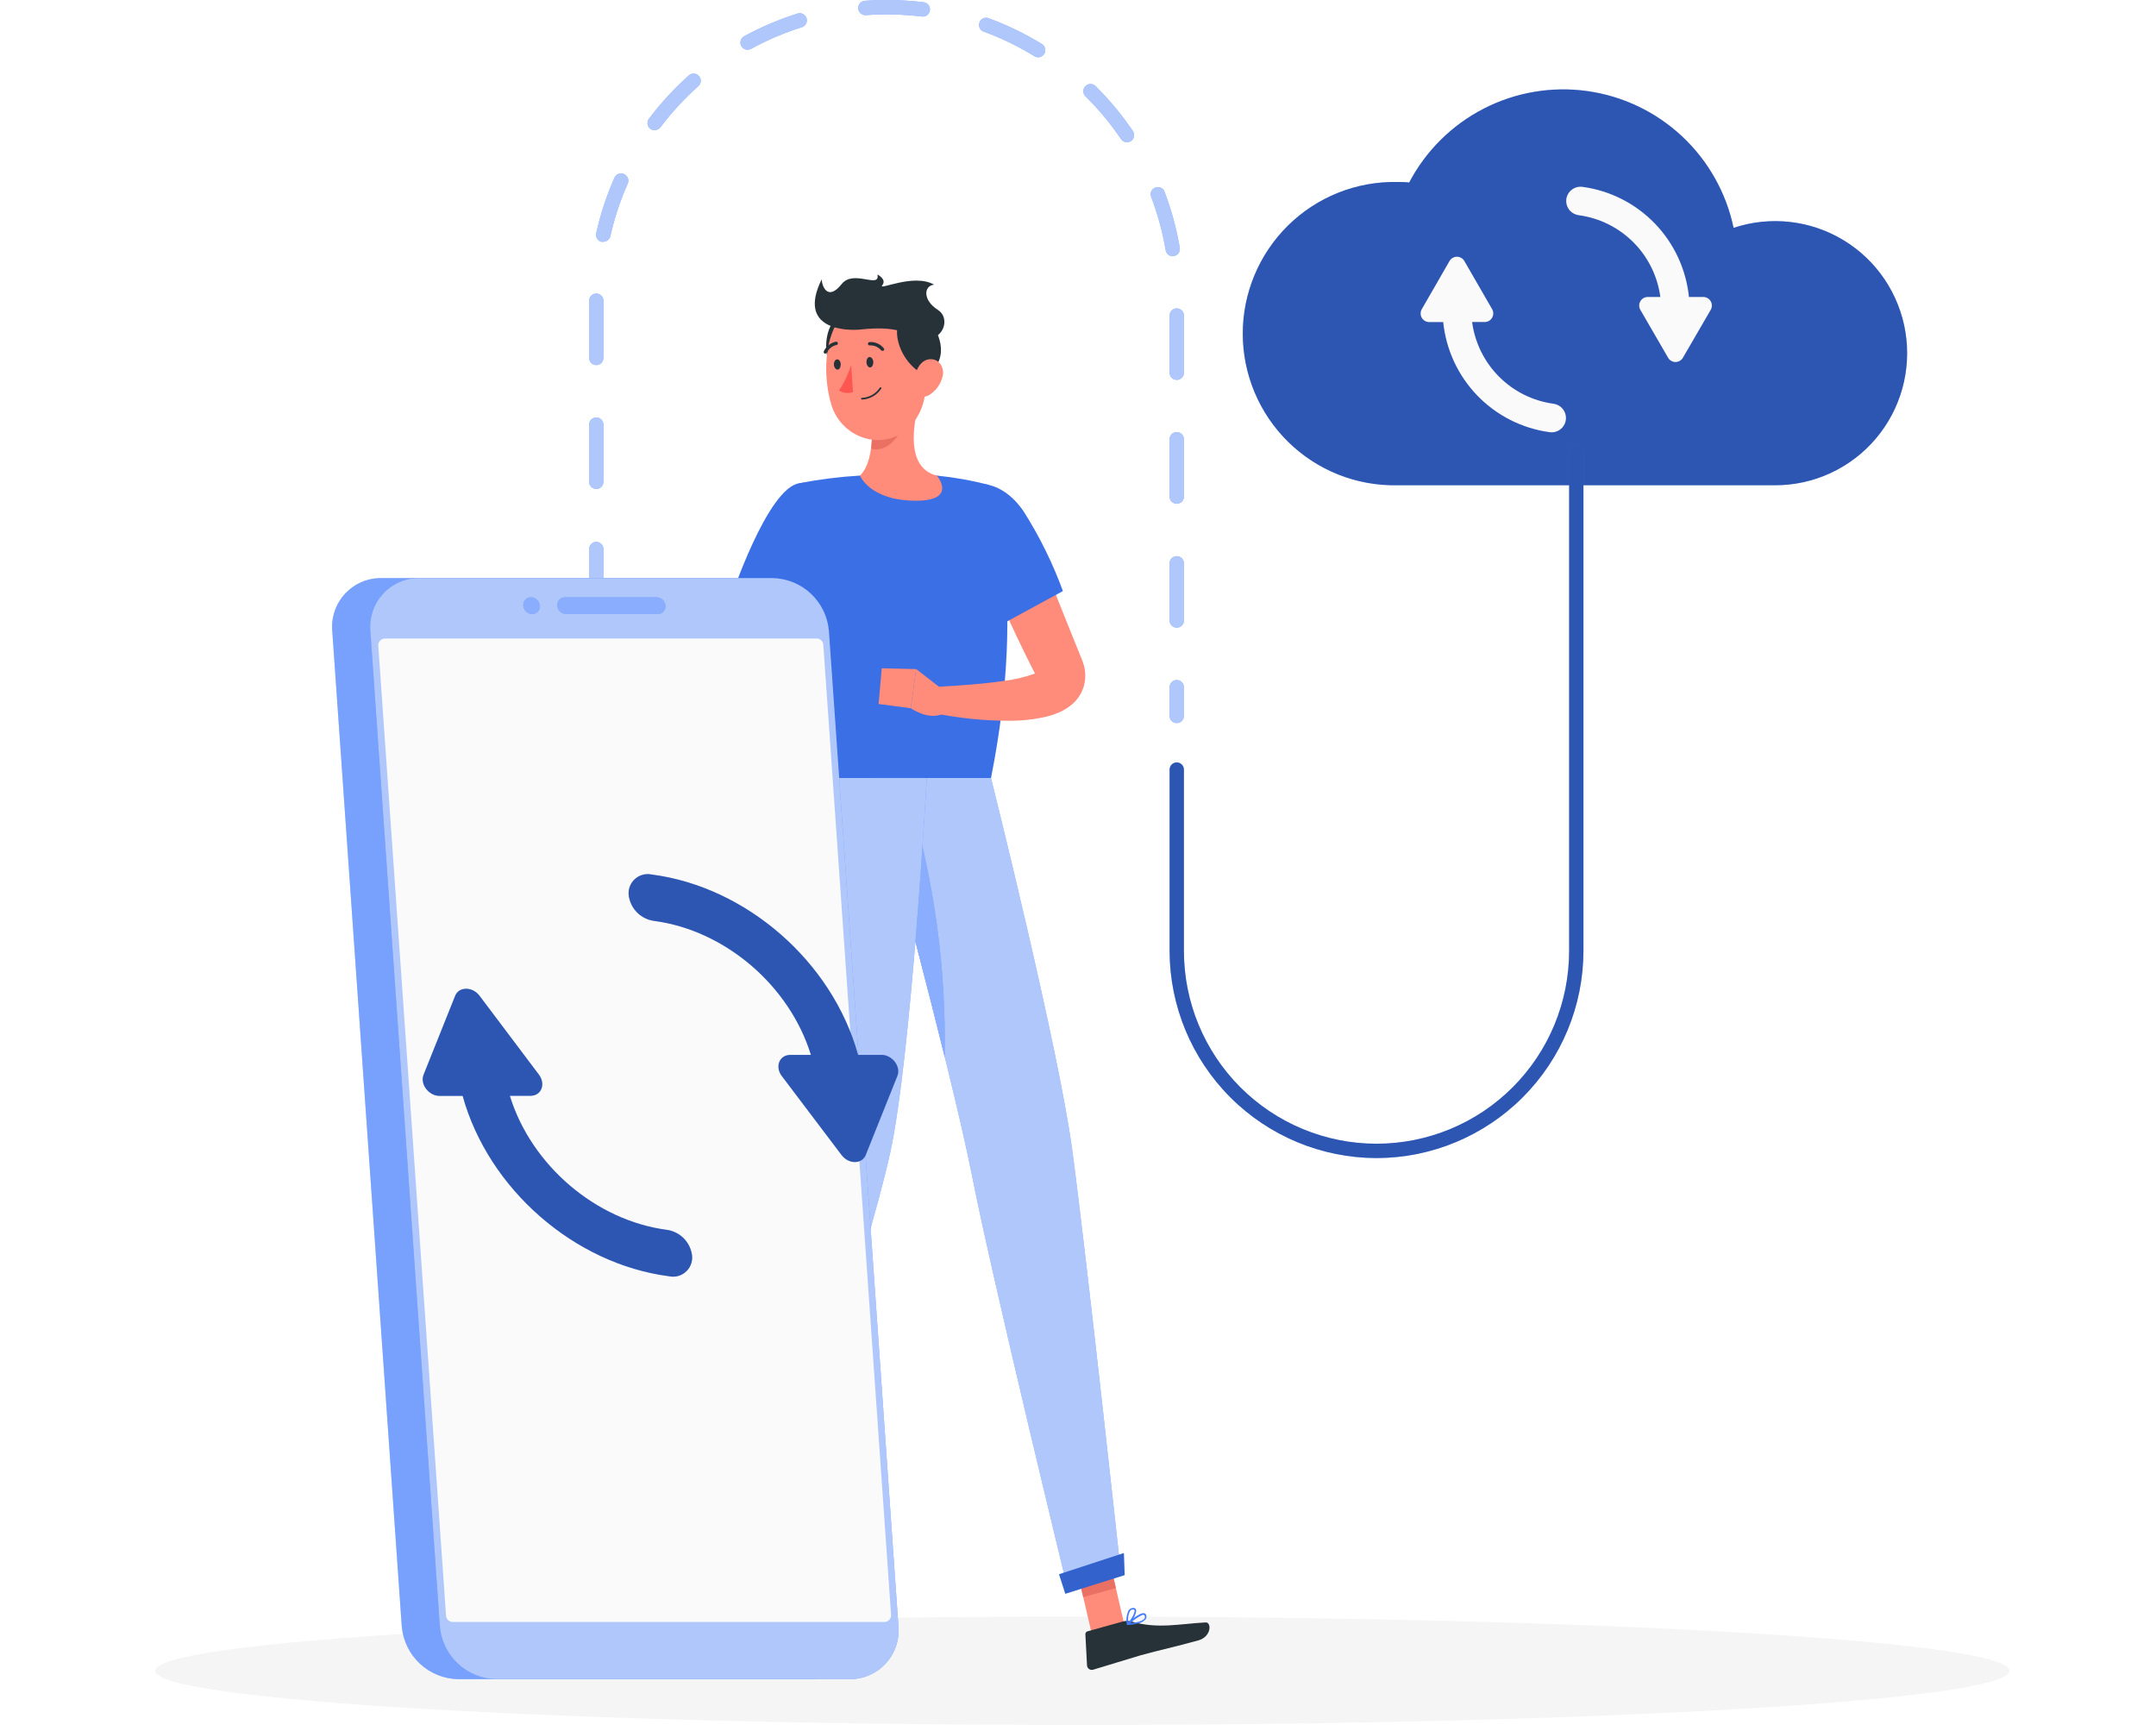 <svg width="250" height="200" viewBox="0 0 250 200" fill="none" xmlns="http://www.w3.org/2000/svg">
<path d="M125.5 199.996C184.871 199.996 233 197.182 233 193.712C233 190.242 184.871 187.429 125.5 187.429C66.129 187.429 18 190.242 18 193.712C18 197.182 66.129 199.996 125.5 199.996Z" fill="#F5F5F5"/>
<path d="M161.982 21.099C162.459 21.099 162.93 21.099 163.401 21.16C165.336 17.48 168.358 14.488 172.054 12.591C175.75 10.693 179.941 9.983 184.055 10.558C188.169 11.133 192.006 12.964 195.042 15.803C198.078 18.641 200.166 22.347 201.02 26.417C203.123 25.717 205.352 25.482 207.554 25.73C209.756 25.977 211.878 26.701 213.773 27.85C215.669 28.999 217.292 30.547 218.531 32.386C219.769 34.226 220.594 36.312 220.948 38.502C221.302 40.692 221.177 42.933 220.58 45.069C219.984 47.206 218.931 49.187 217.495 50.876C216.058 52.565 214.272 53.922 212.261 54.852C210.249 55.782 208.06 56.263 205.844 56.262H161.982C159.65 56.304 157.332 55.88 155.165 55.015C152.998 54.15 151.025 52.861 149.361 51.225C147.697 49.588 146.375 47.636 145.473 45.482C144.57 43.328 144.105 41.016 144.105 38.681C144.105 36.345 144.57 34.033 145.473 31.879C146.375 29.726 147.697 27.773 149.361 26.137C151.025 24.5 152.998 23.212 155.165 22.347C157.332 21.482 159.65 21.058 161.982 21.099Z" fill="#407BFF"/>
<path opacity="0.3" d="M161.982 21.099C162.459 21.099 162.93 21.099 163.401 21.16C165.336 17.48 168.358 14.488 172.054 12.591C175.75 10.693 179.941 9.983 184.055 10.558C188.169 11.133 192.006 12.964 195.042 15.803C198.078 18.641 200.166 22.347 201.02 26.417C203.123 25.717 205.352 25.482 207.554 25.73C209.756 25.977 211.878 26.701 213.773 27.85C215.669 28.999 217.292 30.547 218.531 32.386C219.769 34.226 220.594 36.312 220.948 38.502C221.302 40.692 221.177 42.933 220.58 45.069C219.984 47.206 218.931 49.187 217.495 50.876C216.058 52.565 214.272 53.922 212.261 54.852C210.249 55.782 208.06 56.263 205.844 56.262H161.982C159.65 56.304 157.332 55.88 155.165 55.015C152.998 54.15 151.025 52.861 149.361 51.225C147.697 49.588 146.375 47.636 145.473 45.482C144.57 43.328 144.105 41.016 144.105 38.681C144.105 36.345 144.57 34.033 145.473 31.879C146.375 29.726 147.697 27.773 149.361 26.137C151.025 24.5 152.998 23.212 155.165 22.347C157.332 21.482 159.65 21.058 161.982 21.099Z" fill="black"/>
<path d="M164.865 35.847L168.081 30.263C168.168 30.112 168.294 29.987 168.444 29.9C168.595 29.812 168.766 29.767 168.941 29.767C169.115 29.767 169.286 29.812 169.437 29.9C169.588 29.987 169.713 30.112 169.8 30.263L173.021 35.847C173.108 35.998 173.153 36.169 173.153 36.343C173.152 36.517 173.106 36.688 173.019 36.839C172.932 36.989 172.807 37.114 172.657 37.201C172.506 37.288 172.336 37.334 172.162 37.335H170.698C171.017 39.729 172.111 41.953 173.814 43.664C175.517 45.376 177.733 46.481 180.124 46.81C180.528 46.86 180.9 47.057 181.169 47.364C181.438 47.671 181.585 48.066 181.582 48.475C181.579 48.712 181.526 48.945 181.427 49.16C181.327 49.375 181.182 49.566 181.003 49.721C180.823 49.875 180.613 49.989 180.386 50.056C180.159 50.123 179.92 50.14 179.686 50.107C176.496 49.675 173.544 48.181 171.306 45.865C169.068 43.549 167.674 40.546 167.349 37.34H165.686C165.515 37.334 165.348 37.283 165.202 37.193C165.056 37.103 164.936 36.977 164.853 36.826C164.771 36.676 164.728 36.507 164.731 36.335C164.733 36.163 164.779 35.995 164.865 35.847Z" fill="#FAFAFA"/>
<path d="M181.609 23.331C181.607 23.091 181.656 22.853 181.754 22.634C181.852 22.416 181.996 22.22 182.176 22.062C182.356 21.904 182.568 21.787 182.797 21.718C183.027 21.65 183.268 21.632 183.506 21.665C186.695 22.099 189.645 23.593 191.883 25.909C194.121 28.224 195.515 31.227 195.842 34.432H197.505C197.68 34.431 197.851 34.477 198.003 34.565C198.154 34.652 198.279 34.778 198.367 34.929C198.454 35.081 198.499 35.253 198.499 35.427C198.499 35.602 198.452 35.774 198.365 35.925L195.143 41.475C195.056 41.627 194.931 41.752 194.78 41.839C194.629 41.926 194.458 41.972 194.284 41.972C194.11 41.972 193.939 41.926 193.788 41.839C193.637 41.752 193.512 41.627 193.425 41.475L190.209 35.925C190.121 35.774 190.075 35.602 190.074 35.427C190.074 35.253 190.12 35.081 190.207 34.929C190.294 34.778 190.419 34.652 190.571 34.565C190.722 34.477 190.894 34.431 191.068 34.432H192.526C192.208 32.037 191.113 29.814 189.411 28.102C187.708 26.391 185.491 25.286 183.101 24.957C182.697 24.915 182.322 24.726 182.047 24.427C181.772 24.127 181.617 23.737 181.609 23.331Z" fill="#FAFAFA"/>
<path d="M126.604 189.472L130.385 188.423L128.334 179.547L124.547 180.596L126.604 189.472Z" fill="#FF8B7B"/>
<path d="M81.385 189.35L85.26 189.966L86.979 181.101H83.054L81.385 189.35Z" fill="#FF8B7B"/>
<path d="M85.609 189.555L81.251 188.867C81.174 188.854 81.096 188.867 81.028 188.906C80.96 188.944 80.908 189.005 80.88 189.077L79.571 192.408C79.535 192.489 79.518 192.577 79.522 192.665C79.527 192.754 79.552 192.84 79.597 192.917C79.641 192.993 79.703 193.058 79.778 193.106C79.853 193.153 79.938 193.182 80.026 193.19C81.551 193.401 82.305 193.429 84.223 193.746C85.404 193.934 86.529 194.223 91.736 194.223C93.349 194.223 93.599 192.597 92.928 192.447C89.9 191.786 87.023 190.915 86.202 189.905C86.054 189.719 85.843 189.594 85.609 189.555Z" fill="#263238"/>
<path d="M130.241 187.989L126.105 189.138C126.031 189.161 125.966 189.207 125.921 189.27C125.875 189.334 125.853 189.41 125.856 189.488L126.044 193.063C126.045 193.15 126.067 193.236 126.107 193.313C126.147 193.39 126.205 193.457 126.275 193.508C126.346 193.559 126.428 193.592 126.514 193.605C126.6 193.619 126.688 193.612 126.771 193.584C128.256 193.146 130.386 192.474 132.26 191.919C134.45 191.314 136.373 190.909 138.946 190.193C140.498 189.76 140.493 188.073 139.805 188.106C136.662 188.284 134.228 188.883 131.234 188.012C130.911 187.913 130.568 187.905 130.241 187.989Z" fill="#263238"/>
<path d="M128.334 179.547L129.393 184.126L125.606 185.175L124.547 180.602L128.334 179.547Z" fill="#EA7063"/>
<path d="M83.048 181.101H86.979L86.069 185.797H82.1L83.048 181.101Z" fill="#EA7063"/>
<path d="M114.678 56.229C114.678 56.229 119.313 68.102 114.91 90.21H93.897C93.753 86.979 95.782 71.238 92.672 56.029C94.993 55.579 97.342 55.282 99.702 55.141C102.675 54.966 105.656 54.966 108.629 55.141C110.67 55.346 112.693 55.709 114.678 56.229Z" fill="#407BFF"/>
<path opacity="0.1" d="M114.678 56.229C114.678 56.229 119.313 68.102 114.91 90.21H93.897C93.753 86.979 95.782 71.238 92.672 56.029C94.993 55.579 97.342 55.282 99.702 55.141C102.675 54.966 105.656 54.966 108.629 55.141C110.67 55.346 112.693 55.709 114.678 56.229Z" fill="black"/>
<path d="M125.684 77.155C125.601 76.843 125.494 76.539 125.363 76.244L125.174 75.784L124.803 74.862L124.054 73.008L122.546 69.245C121.537 66.747 120.495 64.249 119.413 61.796L113.686 64.194C114.695 66.725 115.771 69.19 116.913 71.687C117.467 72.925 118.061 74.152 118.659 75.384C118.959 76 119.258 76.616 119.574 77.227L120.012 78.087L119.89 78.132C118.783 78.52 117.639 78.79 116.475 78.936C113.974 79.303 111.291 79.492 108.674 79.63L108.402 82.7C111.171 83.263 113.988 83.553 116.813 83.566C118.354 83.588 119.891 83.424 121.393 83.077C121.841 82.964 122.28 82.817 122.707 82.639C123.245 82.414 123.748 82.115 124.204 81.751C124.861 81.222 125.355 80.517 125.629 79.719C125.893 78.888 125.913 77.997 125.684 77.155Z" fill="#FF8B7B"/>
<path d="M110.016 58.921C108.696 62.44 115.399 72.797 115.399 72.797L123.25 68.529C122.071 65.308 120.55 62.223 118.715 59.326C115.937 55.18 111.468 55.058 110.016 58.921Z" fill="#407BFF"/>
<path opacity="0.1" d="M110.016 58.921C108.696 62.44 115.399 72.797 115.399 72.797L123.25 68.529C122.071 65.308 120.55 62.223 118.715 59.326C115.937 55.18 111.468 55.058 110.016 58.921Z" fill="black"/>
<path d="M102.243 77.482L101.877 81.623L105.608 82.117L106.235 77.576L102.243 77.482Z" fill="#FF8B7B"/>
<path d="M109.195 79.869L106.234 77.571L105.607 82.106C105.607 82.106 108.263 84.026 110.093 82.234L109.195 79.869Z" fill="#FF8B7B"/>
<path d="M100.596 45.072C101.151 47.953 101.705 53.221 99.715 55.141C99.715 55.141 100.868 58.055 106.207 58.055C111.086 58.055 108.641 55.141 108.641 55.141C105.437 54.375 105.675 50.312 106.424 47.337L100.596 45.072Z" fill="#FF8B7B"/>
<path d="M101.106 49.085L103.03 47.687C103.135 47.981 104.776 49.085 104.527 49.674C103.69 51.661 102.137 52.366 101.012 52.016C101.133 51.044 101.165 50.063 101.106 49.085Z" fill="#EA7063"/>
<path d="M100.34 39.039L97.047 36.818C95.494 38.145 95.223 41.714 97.196 43.956C101.144 43.218 100.34 39.039 100.34 39.039Z" fill="#263238"/>
<path d="M107.415 40.382C107.415 44.506 107.659 46.92 105.752 49.169C102.846 52.549 97.657 51.006 96.404 46.948C95.295 43.312 95.428 37.179 99.337 35.292C100.196 34.874 101.147 34.682 102.101 34.735C103.055 34.787 103.979 35.082 104.788 35.591C105.596 36.101 106.261 36.808 106.721 37.646C107.181 38.484 107.42 39.426 107.415 40.382Z" fill="#FF8B7B"/>
<path d="M108.202 37.801L104.271 37.168C103.422 39.022 104.687 42.374 107.42 43.573C110.697 41.248 108.202 37.801 108.202 37.801Z" fill="#263238"/>
<path d="M99.825 38.2C98.134 38.384 92.379 38.228 95.284 32.383C95.284 33.088 95.944 35.009 97.591 32.938C98.977 31.19 102.06 33.544 101.749 31.828C101.749 31.828 102.858 32.383 102.304 33.072C101.749 33.76 105.946 31.634 108.314 33.005C107.111 33.127 106.978 34.792 108.73 35.914C110.393 36.979 109.19 39.721 107.066 39.205C104.943 38.689 104.039 37.74 99.825 38.2Z" fill="#263238"/>
<path d="M109.305 43.618C109.102 44.503 108.56 45.274 107.797 45.766C106.788 46.41 105.962 45.583 105.979 44.44C105.979 43.413 106.533 41.842 107.675 41.664C108.817 41.486 109.549 42.53 109.305 43.618Z" fill="#FF8B7B"/>
<path d="M114.911 90.21C114.911 90.21 122.751 121.476 124.336 133.366C126 145.727 129.975 182.378 129.975 182.378L123.837 184.348C123.837 184.348 115.072 148.347 112.715 136.33C110.126 123.225 101.105 90.21 101.105 90.21H114.911Z" fill="#407BFF"/>
<path opacity="0.6" d="M114.911 90.21C114.911 90.21 122.751 121.476 124.336 133.366C126 145.727 129.975 182.378 129.975 182.378L123.837 184.348C123.837 184.348 115.072 148.347 112.715 136.33C110.126 123.225 101.105 90.21 101.105 90.21H114.911Z" fill="#FAFAFA"/>
<path d="M123.527 184.787L130.413 182.622L130.319 180.063L122.801 182.522L123.527 184.787Z" fill="#407BFF"/>
<path opacity="0.2" d="M123.527 184.787L130.413 182.622L130.319 180.063L122.801 182.522L123.527 184.787Z" fill="black"/>
<path d="M105.486 92.519L103.656 99.679C105.353 106.073 107.626 114.743 109.544 122.542C109.727 112.386 108.358 102.261 105.486 92.519Z" fill="#407BFF"/>
<path opacity="0.4" d="M105.486 92.519L103.656 99.679C105.353 106.073 107.626 114.743 109.544 122.542C109.727 112.386 108.358 102.261 105.486 92.519Z" fill="#FAFAFA"/>
<path d="M107.465 90.21C107.465 90.21 105.68 122.342 103.235 133.593C100.552 145.921 87.799 184.881 87.799 184.881H80.592C80.592 184.881 89.923 146.915 91.448 134.715C93.111 121.471 93.904 90.21 93.904 90.21H107.465Z" fill="#407BFF"/>
<path opacity="0.6" d="M107.465 90.21C107.465 90.21 105.68 122.342 103.235 133.593C100.552 145.921 87.799 184.881 87.799 184.881H80.592C80.592 184.881 89.923 146.915 91.448 134.715C93.111 121.471 93.904 90.21 93.904 90.21H107.465Z" fill="#FAFAFA"/>
<path d="M80.07 184.998H88.315L89.069 182.783H80.07V184.998Z" fill="#407BFF"/>
<path opacity="0.2" d="M80.07 184.998H88.315L89.069 182.783H80.07V184.998Z" fill="black"/>
<path d="M83.496 180.63C83.487 180.628 83.479 180.625 83.471 180.62C83.464 180.616 83.457 180.61 83.452 180.602C83.447 180.595 83.443 180.587 83.441 180.578C83.439 180.57 83.439 180.561 83.441 180.552C83.501 180.185 92.178 146.138 93.548 135.153C95.039 123.258 95.505 94.784 95.538 94.523C95.541 94.506 95.55 94.49 95.563 94.479C95.576 94.468 95.593 94.462 95.61 94.462C95.62 94.462 95.629 94.465 95.637 94.469C95.645 94.474 95.652 94.48 95.658 94.487C95.664 94.494 95.668 94.503 95.67 94.512C95.673 94.521 95.673 94.53 95.671 94.539C95.638 94.8 95.172 123.275 93.681 135.17C92.311 146.132 83.635 180.208 83.574 180.574C83.572 180.583 83.569 180.591 83.564 180.599C83.56 180.606 83.554 180.613 83.546 180.618C83.539 180.623 83.531 180.627 83.522 180.629C83.514 180.631 83.505 180.631 83.496 180.63Z" fill="#407BFF"/>
<path opacity="0.4" d="M83.496 180.63C83.487 180.628 83.479 180.625 83.471 180.62C83.464 180.616 83.457 180.61 83.452 180.602C83.447 180.595 83.443 180.587 83.441 180.578C83.439 180.57 83.439 180.561 83.441 180.552C83.501 180.185 92.178 146.138 93.548 135.153C95.039 123.258 95.505 94.784 95.538 94.523C95.541 94.506 95.55 94.49 95.563 94.479C95.576 94.468 95.593 94.462 95.61 94.462C95.62 94.462 95.629 94.465 95.637 94.469C95.645 94.474 95.652 94.48 95.658 94.487C95.664 94.494 95.668 94.503 95.67 94.512C95.673 94.521 95.673 94.53 95.671 94.539C95.638 94.8 95.172 123.275 93.681 135.17C92.311 146.132 83.635 180.208 83.574 180.574C83.572 180.583 83.569 180.591 83.564 180.599C83.56 180.606 83.554 180.613 83.546 180.618C83.539 180.623 83.531 180.627 83.522 180.629C83.514 180.631 83.505 180.631 83.496 180.63Z" fill="#FAFAFA"/>
<path d="M101.266 41.969C101.266 42.303 101.127 42.586 100.911 42.602C100.695 42.619 100.495 42.358 100.473 42.019C100.451 41.681 100.611 41.403 100.828 41.392C101.044 41.381 101.243 41.636 101.266 41.969Z" fill="#263238"/>
<path d="M97.49 42.219C97.49 42.558 97.352 42.841 97.135 42.852C96.919 42.863 96.719 42.608 96.697 42.297C96.675 41.986 96.836 41.681 97.052 41.664C97.268 41.648 97.468 41.886 97.49 42.219Z" fill="#263238"/>
<path d="M98.7 42.308C98.369 43.357 97.897 44.356 97.297 45.277C97.536 45.425 97.804 45.518 98.083 45.551C98.361 45.583 98.644 45.554 98.91 45.466L98.7 42.308Z" fill="#FF5652"/>
<path d="M99.948 46.327C99.922 46.328 99.897 46.32 99.877 46.303C99.858 46.287 99.845 46.263 99.843 46.238C99.841 46.224 99.842 46.211 99.846 46.198C99.85 46.185 99.857 46.174 99.866 46.164C99.875 46.154 99.886 46.146 99.898 46.14C99.91 46.135 99.923 46.132 99.937 46.132C100.353 46.113 100.758 45.996 101.12 45.791C101.483 45.586 101.791 45.297 102.021 44.95C102.034 44.928 102.055 44.911 102.08 44.904C102.105 44.896 102.132 44.899 102.154 44.911C102.166 44.917 102.176 44.925 102.185 44.935C102.193 44.945 102.199 44.957 102.203 44.969C102.207 44.982 102.208 44.995 102.206 45.008C102.204 45.021 102.2 45.033 102.193 45.044C101.949 45.423 101.618 45.737 101.227 45.96C100.836 46.183 100.397 46.309 99.948 46.327Z" fill="#263238"/>
<path d="M102.32 40.676C102.29 40.676 102.26 40.669 102.232 40.657C102.204 40.645 102.18 40.626 102.159 40.604C102.001 40.417 101.801 40.269 101.576 40.173C101.351 40.076 101.106 40.034 100.862 40.049C100.836 40.053 100.81 40.053 100.785 40.047C100.759 40.041 100.735 40.03 100.715 40.014C100.694 39.998 100.676 39.979 100.664 39.956C100.651 39.933 100.643 39.908 100.64 39.882C100.634 39.831 100.648 39.779 100.679 39.738C100.71 39.696 100.755 39.668 100.807 39.66C101.12 39.635 101.435 39.686 101.724 39.809C102.014 39.932 102.27 40.123 102.47 40.365C102.488 40.383 102.503 40.405 102.513 40.429C102.523 40.453 102.528 40.478 102.528 40.504C102.528 40.53 102.523 40.555 102.513 40.579C102.503 40.603 102.488 40.625 102.47 40.643C102.426 40.671 102.372 40.683 102.32 40.676Z" fill="#263238"/>
<path d="M95.706 40.992C95.677 40.998 95.646 40.998 95.617 40.992C95.57 40.969 95.535 40.927 95.518 40.877C95.501 40.828 95.505 40.773 95.528 40.726C95.658 40.442 95.853 40.193 96.098 40C96.343 39.807 96.63 39.675 96.937 39.616C96.962 39.613 96.988 39.614 97.013 39.621C97.038 39.628 97.061 39.639 97.081 39.655C97.102 39.671 97.118 39.69 97.131 39.713C97.144 39.735 97.152 39.76 97.156 39.785C97.159 39.811 97.157 39.837 97.15 39.861C97.144 39.886 97.132 39.91 97.116 39.93C97.101 39.95 97.081 39.967 97.059 39.98C97.037 39.993 97.012 40.001 96.987 40.004C96.745 40.056 96.518 40.164 96.326 40.319C96.133 40.474 95.98 40.673 95.878 40.898C95.86 40.928 95.835 40.953 95.805 40.969C95.775 40.986 95.74 40.994 95.706 40.992Z" fill="#263238"/>
<path d="M94.763 62.518C93.699 65.476 92.601 68.446 91.498 71.399C90.394 74.352 89.28 77.321 88.299 80.163C87.434 82.894 86.802 86.008 86.17 89.044C85.538 92.08 84.906 95.228 84.246 98.314L81.18 98.014C81.18 94.795 81.268 91.603 81.512 88.389C81.645 86.791 81.778 85.181 81.995 83.56C82.193 81.891 82.487 80.234 82.876 78.598C83.287 76.96 83.741 75.423 84.218 73.885C84.695 72.348 85.183 70.827 85.693 69.312C86.713 66.281 87.789 63.295 88.947 60.314L94.763 62.518Z" fill="#FF8B7B"/>
<path d="M92.684 56.029C88.969 56.584 84.711 69.456 84.711 69.456L92.517 73.896C92.517 73.896 95.949 67.791 97.646 63.217C99.442 58.416 96.67 55.446 92.684 56.029Z" fill="#407BFF"/>
<path opacity="0.1" d="M92.684 56.029C88.969 56.584 84.711 69.456 84.711 69.456L92.517 73.896C92.517 73.896 95.949 67.791 97.646 63.217C99.442 58.416 96.67 55.446 92.684 56.029Z" fill="black"/>
<path d="M86.784 190.437C87.045 190.498 87.319 190.469 87.56 190.354C87.64 190.307 87.707 190.241 87.754 190.161C87.802 190.082 87.828 189.991 87.832 189.899C87.84 189.846 87.833 189.791 87.813 189.741C87.792 189.692 87.759 189.648 87.716 189.616C87.322 189.327 85.947 189.899 85.792 189.965C85.776 189.973 85.763 189.985 85.753 190C85.743 190.014 85.737 190.031 85.736 190.049C85.737 190.067 85.742 190.085 85.751 190.101C85.761 190.117 85.775 190.129 85.792 190.138C86.111 190.274 86.443 190.375 86.784 190.437ZM87.488 189.721C87.53 189.727 87.57 189.742 87.605 189.766C87.605 189.766 87.649 189.81 87.644 189.882C87.643 189.946 87.626 190.008 87.595 190.063C87.564 190.118 87.52 190.165 87.466 190.199C87.002 190.328 86.506 190.274 86.08 190.049C86.524 189.851 87.002 189.74 87.488 189.721Z" fill="#407BFF"/>
<path d="M85.815 190.143H85.86C86.298 189.988 87.207 189.261 87.19 188.817C87.188 188.746 87.162 188.679 87.115 188.626C87.069 188.573 87.005 188.538 86.935 188.528C86.868 188.508 86.797 188.503 86.727 188.512C86.657 188.522 86.59 188.546 86.531 188.584C86.02 188.883 85.749 189.988 85.738 190.032C85.735 190.049 85.736 190.066 85.741 190.083C85.746 190.099 85.754 190.114 85.765 190.127L85.815 190.143ZM86.847 188.695H86.885C87.002 188.728 87.007 188.789 87.007 188.811C87.007 189.072 86.42 189.638 85.971 189.877C86.07 189.439 86.298 189.041 86.625 188.733C86.657 188.713 86.694 188.699 86.732 188.692C86.77 188.685 86.809 188.686 86.847 188.695Z" fill="#407BFF"/>
<path d="M131.998 188.212C132.329 188.152 132.63 187.982 132.852 187.729C132.899 187.657 132.927 187.575 132.935 187.49C132.943 187.405 132.93 187.319 132.896 187.24C132.881 187.193 132.853 187.15 132.816 187.116C132.78 187.082 132.735 187.058 132.686 187.046C132.131 186.913 130.845 188.112 130.701 188.245C130.69 188.26 130.684 188.279 130.684 188.298C130.684 188.317 130.69 188.335 130.701 188.35C130.707 188.369 130.719 188.385 130.735 188.396C130.751 188.407 130.77 188.412 130.79 188.411C131.198 188.38 131.602 188.314 131.998 188.212ZM132.464 187.24C132.522 187.224 132.583 187.224 132.641 187.24C132.661 187.246 132.679 187.257 132.694 187.271C132.708 187.286 132.719 187.304 132.725 187.323C132.749 187.373 132.762 187.427 132.762 187.482C132.762 187.537 132.749 187.591 132.725 187.64C132.547 187.912 131.932 188.123 131.061 188.195C131.472 187.801 131.947 187.478 132.464 187.24Z" fill="#407BFF"/>
<path d="M130.785 188.406H130.824C131.223 188.073 131.899 187.001 131.711 186.591C131.667 186.496 131.561 186.391 131.312 186.435C131.22 186.448 131.132 186.481 131.053 186.531C130.975 186.58 130.908 186.646 130.857 186.724C130.625 187.233 130.559 187.802 130.669 188.35C130.679 188.381 130.701 188.407 130.73 188.422L130.785 188.406ZM131.284 186.613H131.339C131.506 186.585 131.533 186.646 131.545 186.663C131.655 186.913 131.217 187.723 130.829 188.134C130.753 187.691 130.815 187.235 131.007 186.829C131.07 186.726 131.169 186.649 131.284 186.613Z" fill="#407BFF"/>
<path d="M84.374 97.87L83.62 100.884L80.26 98.847C80.26 98.847 80.748 95.605 83.309 95.55L84.374 97.87Z" fill="#FF8B7B"/>
<path d="M81.024 102.332L78.523 100.867L80.259 98.869L83.619 100.9L81.024 102.332Z" fill="#FF8B7B"/>
<path d="M136.451 83.838C136.23 83.838 136.019 83.75 135.863 83.594C135.707 83.438 135.619 83.226 135.619 83.005V79.675C135.619 79.454 135.707 79.242 135.863 79.086C136.019 78.93 136.23 78.842 136.451 78.842C136.671 78.842 136.883 78.93 137.039 79.086C137.195 79.242 137.282 79.454 137.282 79.675V83.005C137.282 83.226 137.195 83.438 137.039 83.594C136.883 83.75 136.671 83.838 136.451 83.838Z" fill="#407BFF"/>
<path d="M136.451 72.775C136.23 72.775 136.019 72.688 135.863 72.531C135.707 72.375 135.619 72.164 135.619 71.943V65.315C135.619 65.094 135.707 64.883 135.863 64.727C136.019 64.57 136.23 64.483 136.451 64.483C136.672 64.483 136.883 64.57 137.039 64.727C137.195 64.883 137.283 65.094 137.283 65.315V71.943C137.283 72.052 137.261 72.16 137.219 72.261C137.178 72.362 137.116 72.454 137.039 72.531C136.962 72.609 136.87 72.67 136.769 72.712C136.668 72.754 136.56 72.775 136.451 72.775ZM136.451 58.41C136.23 58.41 136.019 58.323 135.863 58.166C135.707 58.01 135.619 57.799 135.619 57.578V50.928C135.619 50.707 135.707 50.495 135.863 50.339C136.019 50.183 136.23 50.096 136.451 50.096C136.672 50.096 136.883 50.183 137.039 50.339C137.195 50.495 137.283 50.707 137.283 50.928V57.589C137.28 57.808 137.191 58.017 137.035 58.17C136.88 58.324 136.67 58.41 136.451 58.41ZM69.142 56.695C68.922 56.695 68.71 56.608 68.554 56.451C68.398 56.295 68.311 56.083 68.311 55.863V49.23C68.311 49.009 68.398 48.797 68.554 48.641C68.71 48.485 68.922 48.397 69.142 48.397C69.363 48.397 69.574 48.485 69.73 48.641C69.886 48.797 69.974 49.009 69.974 49.23V55.863C69.974 56.083 69.886 56.295 69.73 56.451C69.574 56.608 69.363 56.695 69.142 56.695ZM136.451 44.045C136.23 44.045 136.019 43.958 135.863 43.801C135.707 43.645 135.619 43.434 135.619 43.213V36.585C135.619 36.364 135.707 36.153 135.863 35.997C136.019 35.84 136.23 35.753 136.451 35.753C136.672 35.753 136.883 35.84 137.039 35.997C137.195 36.153 137.283 36.364 137.283 36.585V43.213C137.283 43.434 137.195 43.645 137.039 43.801C136.883 43.958 136.672 44.045 136.451 44.045ZM69.142 42.33C68.922 42.33 68.71 42.242 68.554 42.086C68.398 41.93 68.311 41.718 68.311 41.498V34.865C68.311 34.644 68.398 34.432 68.554 34.276C68.71 34.12 68.922 34.032 69.142 34.032C69.363 34.032 69.574 34.12 69.73 34.276C69.886 34.432 69.974 34.644 69.974 34.865V41.492C69.975 41.602 69.954 41.711 69.912 41.812C69.871 41.914 69.809 42.007 69.732 42.084C69.655 42.162 69.563 42.224 69.462 42.266C69.361 42.309 69.252 42.33 69.142 42.33ZM135.98 29.708C135.784 29.708 135.594 29.638 135.445 29.511C135.296 29.384 135.196 29.208 135.165 29.014C134.803 26.888 134.235 24.802 133.468 22.786C133.4 22.583 133.413 22.36 133.504 22.166C133.596 21.972 133.759 21.82 133.96 21.744C134.16 21.667 134.383 21.671 134.58 21.754C134.778 21.838 134.936 21.995 135.021 22.192C135.828 24.306 136.424 26.494 136.8 28.726C136.837 28.943 136.787 29.166 136.66 29.346C136.533 29.526 136.341 29.648 136.124 29.686L135.98 29.708ZM69.946 28.043C69.885 28.048 69.824 28.048 69.763 28.043C69.656 28.019 69.555 27.975 69.466 27.912C69.376 27.849 69.3 27.77 69.242 27.677C69.183 27.585 69.143 27.482 69.124 27.374C69.105 27.267 69.107 27.156 69.131 27.049C69.622 24.836 70.332 22.678 71.249 20.605C71.292 20.503 71.356 20.41 71.435 20.333C71.515 20.256 71.61 20.196 71.713 20.157C71.817 20.117 71.928 20.099 72.038 20.104C72.149 20.108 72.258 20.136 72.358 20.183C72.46 20.227 72.551 20.291 72.628 20.371C72.705 20.451 72.765 20.545 72.804 20.648C72.844 20.752 72.863 20.862 72.86 20.973C72.856 21.084 72.831 21.192 72.785 21.293C71.915 23.257 71.24 25.302 70.772 27.399C70.725 27.581 70.618 27.742 70.468 27.856C70.318 27.97 70.134 28.03 69.946 28.026V28.043ZM130.679 16.498C130.543 16.498 130.41 16.465 130.29 16.401C130.17 16.337 130.067 16.244 129.992 16.131C128.785 14.344 127.403 12.681 125.867 11.169C125.709 11.014 125.62 10.802 125.619 10.581C125.617 10.36 125.703 10.147 125.858 9.989C126.014 9.832 126.225 9.743 126.446 9.741C126.667 9.739 126.879 9.826 127.037 9.981C128.646 11.575 130.097 13.322 131.367 15.199C131.428 15.289 131.472 15.39 131.494 15.498C131.516 15.605 131.517 15.715 131.497 15.822C131.476 15.93 131.434 16.032 131.374 16.123C131.314 16.214 131.236 16.292 131.145 16.353C131.007 16.443 130.844 16.488 130.679 16.481V16.498ZM75.912 15.104C75.757 15.104 75.606 15.061 75.475 14.98C75.343 14.899 75.237 14.782 75.168 14.644C75.099 14.506 75.07 14.351 75.084 14.197C75.097 14.043 75.154 13.896 75.247 13.772C76.61 11.961 78.147 10.287 79.837 8.777C79.917 8.697 80.013 8.634 80.118 8.592C80.223 8.55 80.335 8.53 80.448 8.533C80.561 8.536 80.672 8.562 80.775 8.609C80.877 8.657 80.969 8.725 81.045 8.809C81.12 8.893 81.178 8.992 81.214 9.099C81.25 9.207 81.264 9.32 81.255 9.433C81.245 9.546 81.213 9.656 81.16 9.756C81.107 9.856 81.034 9.944 80.946 10.014C79.339 11.452 77.876 13.043 76.577 14.766C76.498 14.867 76.397 14.948 76.282 15.004C76.167 15.06 76.04 15.089 75.912 15.088V15.104ZM120.389 6.645C120.236 6.646 120.086 6.604 119.956 6.523C118.121 5.392 116.179 4.445 114.157 3.698C114.043 3.671 113.937 3.62 113.844 3.549C113.752 3.478 113.675 3.388 113.619 3.285C113.563 3.182 113.53 3.069 113.521 2.953C113.512 2.836 113.527 2.719 113.567 2.609C113.606 2.499 113.668 2.398 113.748 2.313C113.829 2.229 113.926 2.162 114.034 2.118C114.142 2.073 114.258 2.052 114.375 2.056C114.492 2.059 114.606 2.087 114.711 2.138C116.837 2.923 118.88 3.915 120.81 5.102C120.965 5.197 121.085 5.34 121.151 5.509C121.217 5.679 121.226 5.865 121.177 6.04C121.127 6.215 121.021 6.369 120.876 6.478C120.731 6.588 120.554 6.646 120.372 6.645H120.389ZM86.69 5.768C86.505 5.769 86.324 5.708 86.177 5.594C86.031 5.481 85.926 5.322 85.88 5.142C85.834 4.962 85.85 4.772 85.924 4.602C85.999 4.431 86.128 4.291 86.291 4.203C88.278 3.118 90.368 2.231 92.528 1.555C92.734 1.504 92.953 1.533 93.138 1.637C93.323 1.741 93.462 1.912 93.525 2.116C93.588 2.319 93.571 2.538 93.477 2.729C93.384 2.92 93.221 3.068 93.022 3.143C90.967 3.786 88.98 4.63 87.089 5.663C86.968 5.732 86.83 5.768 86.69 5.768ZM106.955 1.916H106.855C104.716 1.654 102.556 1.6 100.407 1.755C100.186 1.771 99.968 1.699 99.801 1.554C99.634 1.41 99.531 1.204 99.514 0.984C99.498 0.763 99.57 0.545 99.715 0.377C99.859 0.209 100.064 0.106 100.285 0.09C102.542 -0.071 104.809 -0.016 107.055 0.256C107.275 0.27 107.482 0.37 107.628 0.536C107.775 0.701 107.85 0.918 107.836 1.139C107.823 1.36 107.723 1.566 107.558 1.713C107.392 1.86 107.175 1.935 106.955 1.922V1.916Z" fill="#407BFF"/>
<path d="M69.142 67.824C68.922 67.824 68.71 67.736 68.554 67.58C68.398 67.424 68.311 67.212 68.311 66.992V63.661C68.311 63.44 68.398 63.229 68.554 63.072C68.71 62.916 68.922 62.829 69.142 62.829C69.363 62.829 69.574 62.916 69.73 63.072C69.886 63.229 69.974 63.44 69.974 63.661V66.992C69.974 67.212 69.886 67.424 69.73 67.58C69.574 67.736 69.363 67.824 69.142 67.824Z" fill="#407BFF"/>
<g opacity="0.6">
<path d="M136.451 83.838C136.23 83.838 136.019 83.75 135.863 83.594C135.707 83.438 135.619 83.226 135.619 83.005V79.675C135.619 79.454 135.707 79.242 135.863 79.086C136.019 78.93 136.23 78.842 136.451 78.842C136.671 78.842 136.883 78.93 137.039 79.086C137.195 79.242 137.282 79.454 137.282 79.675V83.005C137.282 83.226 137.195 83.438 137.039 83.594C136.883 83.75 136.671 83.838 136.451 83.838Z" fill="#FAFAFA"/>
<path d="M136.451 72.775C136.23 72.775 136.019 72.688 135.863 72.531C135.707 72.375 135.619 72.164 135.619 71.943V65.315C135.619 65.094 135.707 64.883 135.863 64.727C136.019 64.57 136.23 64.483 136.451 64.483C136.672 64.483 136.883 64.57 137.039 64.727C137.195 64.883 137.283 65.094 137.283 65.315V71.943C137.283 72.052 137.261 72.16 137.219 72.261C137.178 72.362 137.116 72.454 137.039 72.531C136.962 72.609 136.87 72.67 136.769 72.712C136.668 72.754 136.56 72.775 136.451 72.775ZM136.451 58.41C136.23 58.41 136.019 58.323 135.863 58.166C135.707 58.01 135.619 57.799 135.619 57.578V50.928C135.619 50.707 135.707 50.495 135.863 50.339C136.019 50.183 136.23 50.096 136.451 50.096C136.672 50.096 136.883 50.183 137.039 50.339C137.195 50.495 137.283 50.707 137.283 50.928V57.589C137.28 57.808 137.191 58.017 137.035 58.17C136.88 58.324 136.67 58.41 136.451 58.41ZM69.142 56.695C68.922 56.695 68.71 56.608 68.554 56.451C68.398 56.295 68.311 56.083 68.311 55.863V49.23C68.311 49.009 68.398 48.797 68.554 48.641C68.71 48.485 68.922 48.397 69.142 48.397C69.363 48.397 69.574 48.485 69.73 48.641C69.886 48.797 69.974 49.009 69.974 49.23V55.863C69.974 56.083 69.886 56.295 69.73 56.451C69.574 56.608 69.363 56.695 69.142 56.695ZM136.451 44.045C136.23 44.045 136.019 43.958 135.863 43.801C135.707 43.645 135.619 43.434 135.619 43.213V36.585C135.619 36.364 135.707 36.153 135.863 35.997C136.019 35.84 136.23 35.753 136.451 35.753C136.672 35.753 136.883 35.84 137.039 35.997C137.195 36.153 137.283 36.364 137.283 36.585V43.213C137.283 43.434 137.195 43.645 137.039 43.801C136.883 43.958 136.672 44.045 136.451 44.045ZM69.142 42.33C68.922 42.33 68.71 42.242 68.554 42.086C68.398 41.93 68.311 41.718 68.311 41.498V34.865C68.311 34.644 68.398 34.432 68.554 34.276C68.71 34.12 68.922 34.032 69.142 34.032C69.363 34.032 69.574 34.12 69.73 34.276C69.886 34.432 69.974 34.644 69.974 34.865V41.492C69.975 41.602 69.954 41.711 69.912 41.812C69.871 41.914 69.809 42.007 69.732 42.084C69.655 42.162 69.563 42.224 69.462 42.266C69.361 42.309 69.252 42.33 69.142 42.33ZM135.98 29.708C135.784 29.708 135.594 29.638 135.445 29.511C135.296 29.384 135.196 29.208 135.165 29.014C134.803 26.888 134.235 24.802 133.468 22.786C133.4 22.583 133.413 22.36 133.504 22.166C133.596 21.972 133.759 21.82 133.96 21.744C134.16 21.667 134.383 21.671 134.58 21.754C134.778 21.838 134.936 21.995 135.021 22.192C135.828 24.306 136.424 26.494 136.8 28.726C136.837 28.943 136.787 29.166 136.66 29.346C136.533 29.526 136.341 29.648 136.124 29.686L135.98 29.708ZM69.946 28.043C69.885 28.048 69.824 28.048 69.763 28.043C69.656 28.019 69.555 27.975 69.466 27.912C69.376 27.849 69.3 27.77 69.242 27.677C69.183 27.585 69.143 27.482 69.124 27.374C69.105 27.267 69.107 27.156 69.131 27.049C69.622 24.836 70.332 22.678 71.249 20.605C71.292 20.503 71.356 20.41 71.435 20.333C71.515 20.256 71.61 20.196 71.713 20.157C71.817 20.117 71.928 20.099 72.038 20.104C72.149 20.108 72.258 20.136 72.358 20.183C72.46 20.227 72.551 20.291 72.628 20.371C72.705 20.451 72.765 20.545 72.804 20.648C72.844 20.752 72.863 20.862 72.86 20.973C72.856 21.084 72.831 21.192 72.785 21.293C71.915 23.257 71.24 25.302 70.772 27.399C70.725 27.581 70.618 27.742 70.468 27.856C70.318 27.97 70.134 28.03 69.946 28.026V28.043ZM130.679 16.498C130.543 16.498 130.41 16.465 130.29 16.401C130.17 16.337 130.067 16.244 129.992 16.131C128.785 14.344 127.403 12.681 125.867 11.169C125.709 11.014 125.62 10.802 125.619 10.581C125.617 10.36 125.703 10.147 125.858 9.989C126.014 9.832 126.225 9.743 126.446 9.741C126.667 9.739 126.879 9.826 127.037 9.981C128.646 11.575 130.097 13.322 131.367 15.199C131.428 15.289 131.472 15.39 131.494 15.498C131.516 15.605 131.517 15.715 131.497 15.822C131.476 15.93 131.434 16.032 131.374 16.123C131.314 16.214 131.236 16.292 131.145 16.353C131.007 16.443 130.844 16.488 130.679 16.481V16.498ZM75.912 15.104C75.757 15.104 75.606 15.061 75.475 14.98C75.343 14.899 75.237 14.782 75.168 14.644C75.099 14.506 75.07 14.351 75.084 14.197C75.097 14.043 75.154 13.896 75.247 13.772C76.61 11.961 78.147 10.287 79.837 8.777C79.917 8.697 80.013 8.634 80.118 8.592C80.223 8.55 80.335 8.53 80.448 8.533C80.561 8.536 80.672 8.562 80.775 8.609C80.877 8.657 80.969 8.725 81.045 8.809C81.12 8.893 81.178 8.992 81.214 9.099C81.25 9.207 81.264 9.32 81.255 9.433C81.245 9.546 81.213 9.656 81.16 9.756C81.107 9.856 81.034 9.944 80.946 10.014C79.339 11.452 77.876 13.043 76.577 14.766C76.498 14.867 76.397 14.948 76.282 15.004C76.167 15.06 76.04 15.089 75.912 15.088V15.104ZM120.389 6.645C120.236 6.646 120.086 6.604 119.956 6.523C118.121 5.392 116.179 4.445 114.157 3.698C114.043 3.671 113.937 3.62 113.844 3.549C113.752 3.478 113.675 3.388 113.619 3.285C113.563 3.182 113.53 3.069 113.521 2.953C113.512 2.836 113.527 2.719 113.567 2.609C113.606 2.499 113.668 2.398 113.748 2.313C113.829 2.229 113.926 2.162 114.034 2.118C114.142 2.073 114.258 2.052 114.375 2.056C114.492 2.059 114.606 2.087 114.711 2.138C116.837 2.923 118.88 3.915 120.81 5.102C120.965 5.197 121.085 5.34 121.151 5.509C121.217 5.679 121.226 5.865 121.177 6.04C121.127 6.215 121.021 6.369 120.876 6.478C120.731 6.588 120.554 6.646 120.372 6.645H120.389ZM86.69 5.768C86.505 5.769 86.324 5.708 86.177 5.594C86.031 5.481 85.926 5.322 85.88 5.142C85.834 4.962 85.85 4.772 85.924 4.602C85.999 4.431 86.128 4.291 86.291 4.203C88.278 3.118 90.368 2.231 92.528 1.555C92.734 1.504 92.953 1.533 93.138 1.637C93.323 1.741 93.462 1.912 93.525 2.116C93.588 2.319 93.571 2.538 93.477 2.729C93.384 2.92 93.221 3.068 93.022 3.143C90.967 3.786 88.98 4.63 87.089 5.663C86.968 5.732 86.83 5.768 86.69 5.768ZM106.955 1.916H106.855C104.716 1.654 102.556 1.6 100.407 1.755C100.186 1.771 99.968 1.699 99.801 1.554C99.634 1.41 99.531 1.204 99.514 0.984C99.498 0.763 99.57 0.545 99.715 0.377C99.859 0.209 100.064 0.106 100.285 0.09C102.542 -0.071 104.809 -0.016 107.055 0.256C107.275 0.27 107.482 0.37 107.628 0.536C107.775 0.701 107.85 0.918 107.836 1.139C107.823 1.36 107.723 1.566 107.558 1.713C107.392 1.86 107.175 1.935 106.955 1.922V1.916Z" fill="#FAFAFA"/>
<path d="M69.142 67.824C68.922 67.824 68.71 67.736 68.554 67.58C68.398 67.424 68.311 67.212 68.311 66.992V63.661C68.311 63.44 68.398 63.229 68.554 63.072C68.71 62.916 68.922 62.829 69.142 62.829C69.363 62.829 69.574 62.916 69.73 63.072C69.886 63.229 69.974 63.44 69.974 63.661V66.992C69.974 67.212 69.886 67.424 69.73 67.58C69.574 67.736 69.363 67.824 69.142 67.824Z" fill="#FAFAFA"/>
</g>
<path d="M159.615 134.271C153.254 134.262 147.155 131.728 142.657 127.225C138.159 122.721 135.628 116.616 135.619 110.247V89.227C135.619 89.006 135.707 88.795 135.863 88.638C136.019 88.482 136.23 88.395 136.451 88.395C136.671 88.395 136.883 88.482 137.039 88.638C137.195 88.795 137.282 89.006 137.282 89.227V110.247C137.282 116.177 139.635 121.864 143.824 126.057C148.012 130.25 153.692 132.605 159.615 132.605C165.538 132.605 171.219 130.25 175.407 126.057C179.595 121.864 181.948 116.177 181.948 110.247V52.327C181.948 52.106 182.036 51.894 182.192 51.738C182.348 51.582 182.559 51.494 182.78 51.494C183 51.494 183.212 51.582 183.368 51.738C183.524 51.894 183.611 52.106 183.611 52.327V110.247C183.603 116.616 181.072 122.721 176.573 127.225C172.075 131.728 165.977 134.262 159.615 134.271Z" fill="#407BFF"/>
<path opacity="0.3" d="M159.615 134.271C153.254 134.262 147.155 131.728 142.657 127.225C138.159 122.721 135.628 116.616 135.619 110.247V89.227C135.619 89.006 135.707 88.795 135.863 88.638C136.019 88.482 136.23 88.395 136.451 88.395C136.671 88.395 136.883 88.482 137.039 88.638C137.195 88.795 137.282 89.006 137.282 89.227V110.247C137.282 116.177 139.635 121.864 143.824 126.057C148.012 130.25 153.692 132.605 159.615 132.605C165.538 132.605 171.219 130.25 175.407 126.057C179.595 121.864 181.948 116.177 181.948 110.247V52.327C181.948 52.106 182.036 51.894 182.192 51.738C182.348 51.582 182.559 51.494 182.78 51.494C183 51.494 183.212 51.582 183.368 51.738C183.524 51.894 183.611 52.106 183.611 52.327V110.247C183.603 116.616 181.072 122.721 176.573 127.225C172.075 131.728 165.977 134.262 159.615 134.271Z" fill="black"/>
<path d="M53.136 194.689H94.075C94.86 194.697 95.638 194.541 96.359 194.232C97.08 193.922 97.728 193.466 98.264 192.891C98.799 192.317 99.209 191.637 99.467 190.896C99.725 190.154 99.826 189.367 99.764 188.584L91.68 73.131C91.534 71.483 90.784 69.948 89.575 68.821C88.367 67.694 86.784 67.054 85.132 67.025H44.215C43.43 67.016 42.652 67.171 41.931 67.481C41.209 67.79 40.56 68.246 40.025 68.821C39.489 69.396 39.08 70.076 38.822 70.818C38.563 71.56 38.463 72.347 38.526 73.131L46.588 188.584C46.734 190.231 47.484 191.766 48.692 192.893C49.901 194.02 51.484 194.66 53.136 194.689Z" fill="#407BFF"/>
<path opacity="0.3" d="M53.136 194.689H94.075C94.86 194.697 95.638 194.541 96.359 194.232C97.08 193.922 97.728 193.466 98.264 192.891C98.799 192.317 99.209 191.637 99.467 190.896C99.725 190.154 99.826 189.367 99.764 188.584L91.68 73.131C91.534 71.483 90.784 69.948 89.575 68.821C88.367 67.694 86.784 67.054 85.132 67.025H44.215C43.43 67.016 42.652 67.171 41.931 67.481C41.209 67.79 40.56 68.246 40.025 68.821C39.489 69.396 39.08 70.076 38.822 70.818C38.563 71.56 38.463 72.347 38.526 73.131L46.588 188.584C46.734 190.231 47.484 191.766 48.692 192.893C49.901 194.02 51.484 194.66 53.136 194.689Z" fill="#FAFAFA"/>
<path d="M57.548 194.689H98.493C99.278 194.697 100.055 194.541 100.777 194.232C101.498 193.922 102.146 193.466 102.682 192.891C103.217 192.317 103.626 191.637 103.885 190.896C104.143 190.154 104.244 189.367 104.182 188.584L96.115 73.131C95.971 71.483 95.223 69.948 94.015 68.82C92.806 67.693 91.224 67.053 89.572 67.025H48.633C47.848 67.016 47.07 67.171 46.348 67.481C45.627 67.79 44.978 68.246 44.443 68.821C43.907 69.396 43.497 70.076 43.239 70.818C42.981 71.56 42.881 72.347 42.944 73.131L51.006 188.584C51.151 190.231 51.899 191.765 53.107 192.893C54.315 194.02 55.897 194.66 57.548 194.689Z" fill="#407BFF"/>
<path opacity="0.6" d="M57.548 194.689H98.493C99.278 194.697 100.055 194.541 100.777 194.232C101.498 193.922 102.146 193.466 102.682 192.891C103.217 192.317 103.626 191.637 103.885 190.896C104.143 190.154 104.244 189.367 104.182 188.584L96.115 73.131C95.971 71.483 95.223 69.948 94.015 68.82C92.806 67.693 91.224 67.053 89.572 67.025H48.633C47.848 67.016 47.07 67.171 46.348 67.481C45.627 67.79 44.978 68.246 44.443 68.821C43.907 69.396 43.497 70.076 43.239 70.818C42.981 71.56 42.881 72.347 42.944 73.131L51.006 188.584C51.151 190.231 51.899 191.765 53.107 192.893C54.315 194.02 55.897 194.66 57.548 194.689Z" fill="#FAFAFA"/>
<path d="M52.498 188.056H102.547C102.654 188.056 102.759 188.035 102.857 187.992C102.955 187.95 103.044 187.887 103.116 187.809C103.189 187.731 103.245 187.639 103.281 187.538C103.316 187.437 103.331 187.33 103.323 187.224L95.467 74.757C95.454 74.56 95.367 74.375 95.222 74.24C95.078 74.104 94.888 74.029 94.691 74.03H44.642C44.534 74.03 44.429 74.053 44.331 74.096C44.233 74.139 44.145 74.202 44.072 74.28C43.999 74.359 43.943 74.452 43.908 74.553C43.872 74.654 43.858 74.761 43.865 74.868L51.722 187.329C51.734 187.526 51.822 187.711 51.966 187.847C52.11 187.982 52.3 188.057 52.498 188.056Z" fill="#FAFAFA"/>
<path d="M49.117 124.602L52.781 115.449C53.219 114.366 54.783 114.366 55.603 115.449L62.495 124.602C63.31 125.712 62.767 127.05 61.514 127.05H59.119C61.597 135.109 69.099 141.514 77.332 142.591C78.03 142.69 78.68 143.002 79.195 143.485C79.709 143.968 80.061 144.598 80.204 145.289C80.291 145.655 80.284 146.037 80.182 146.4C80.081 146.762 79.89 147.093 79.626 147.361C79.362 147.629 79.034 147.826 78.674 147.932C78.313 148.039 77.932 148.052 77.565 147.97C66.615 146.549 56.64 137.873 53.646 127.061H50.957C49.704 127.05 48.679 125.69 49.117 124.602Z" fill="#407BFF"/>
<path d="M72.947 104.075C72.86 103.71 72.867 103.328 72.968 102.966C73.069 102.604 73.26 102.274 73.523 102.006C73.786 101.738 74.113 101.542 74.473 101.435C74.833 101.328 75.214 101.314 75.58 101.394C86.53 102.815 96.505 111.491 99.499 122.304H102.215C103.468 122.304 104.494 123.664 104.056 124.746L100.391 133.899C99.959 135.009 98.39 135.009 97.569 133.899L90.65 124.751C89.835 123.669 90.378 122.309 91.631 122.309H94.032C91.548 114.25 84.052 107.844 75.813 106.767C75.117 106.668 74.468 106.356 73.955 105.875C73.442 105.393 73.09 104.765 72.947 104.075Z" fill="#407BFF"/>
<g opacity="0.3">
<path d="M49.117 124.601L52.781 115.448C53.219 114.366 54.783 114.366 55.603 115.448L62.495 124.601C63.31 125.712 62.767 127.049 61.514 127.049H59.119C61.597 135.109 69.099 141.514 77.332 142.591C78.03 142.69 78.68 143.002 79.195 143.485C79.709 143.967 80.061 144.598 80.204 145.289C80.291 145.655 80.284 146.037 80.182 146.399C80.081 146.762 79.89 147.093 79.626 147.361C79.362 147.629 79.034 147.825 78.674 147.932C78.313 148.038 77.932 148.051 77.565 147.97C66.615 146.549 56.64 137.873 53.646 127.06H50.957C49.704 127.049 48.679 125.689 49.117 124.601Z" fill="black"/>
<path d="M72.947 104.075C72.86 103.71 72.867 103.328 72.968 102.966C73.069 102.604 73.26 102.274 73.523 102.006C73.786 101.738 74.113 101.542 74.473 101.435C74.833 101.328 75.214 101.314 75.58 101.394C86.53 102.815 96.505 111.491 99.499 122.304H102.215C103.468 122.304 104.494 123.664 104.056 124.746L100.391 133.899C99.959 135.009 98.39 135.009 97.569 133.899L90.65 124.751C89.835 123.669 90.378 122.309 91.631 122.309H94.032C91.548 114.25 84.052 107.844 75.813 106.767C75.117 106.668 74.468 106.356 73.955 105.875C73.442 105.393 73.09 104.765 72.947 104.075Z" fill="black"/>
</g>
<path d="M60.682 70.233C60.702 70.493 60.818 70.737 61.007 70.916C61.197 71.095 61.447 71.196 61.708 71.199C61.832 71.201 61.955 71.177 62.07 71.128C62.184 71.08 62.287 71.007 62.372 70.916C62.456 70.825 62.521 70.717 62.561 70.6C62.602 70.482 62.617 70.357 62.606 70.233C62.589 69.969 62.474 69.721 62.283 69.538C62.092 69.355 61.839 69.25 61.575 69.245C61.449 69.243 61.324 69.267 61.208 69.317C61.092 69.368 60.988 69.442 60.904 69.536C60.819 69.629 60.755 69.74 60.717 69.86C60.679 69.981 60.667 70.108 60.682 70.233Z" fill="#407BFF"/>
<path opacity="0.4" d="M60.682 70.233C60.702 70.493 60.818 70.737 61.007 70.916C61.197 71.095 61.447 71.196 61.708 71.199C61.832 71.201 61.955 71.177 62.07 71.128C62.184 71.08 62.287 71.007 62.372 70.916C62.456 70.825 62.521 70.717 62.561 70.6C62.602 70.482 62.617 70.357 62.606 70.233C62.589 69.969 62.474 69.721 62.283 69.538C62.092 69.355 61.839 69.25 61.575 69.245C61.449 69.243 61.324 69.267 61.208 69.317C61.092 69.368 60.988 69.442 60.904 69.536C60.819 69.629 60.755 69.74 60.717 69.86C60.679 69.981 60.667 70.108 60.682 70.233Z" fill="#FAFAFA"/>
<path d="M65.621 71.199H76.278C76.401 71.199 76.523 71.174 76.637 71.125C76.75 71.075 76.852 71.003 76.936 70.912C77.02 70.822 77.084 70.714 77.124 70.597C77.165 70.481 77.18 70.356 77.17 70.233C77.155 69.971 77.043 69.725 76.855 69.542C76.667 69.359 76.418 69.253 76.156 69.245H65.51C65.386 69.244 65.264 69.269 65.15 69.318C65.036 69.367 64.933 69.439 64.849 69.53C64.764 69.621 64.7 69.728 64.659 69.846C64.618 69.963 64.602 70.087 64.612 70.211C64.63 70.471 64.742 70.716 64.928 70.898C65.115 71.08 65.361 71.187 65.621 71.199Z" fill="#407BFF"/>
<path opacity="0.4" d="M65.621 71.199H76.278C76.401 71.199 76.523 71.174 76.637 71.125C76.75 71.075 76.852 71.003 76.936 70.912C77.02 70.822 77.084 70.714 77.124 70.597C77.165 70.481 77.18 70.356 77.17 70.233C77.155 69.971 77.043 69.725 76.855 69.542C76.667 69.359 76.418 69.253 76.156 69.245H65.51C65.386 69.244 65.264 69.269 65.15 69.318C65.036 69.367 64.933 69.439 64.849 69.53C64.764 69.621 64.7 69.728 64.659 69.846C64.618 69.963 64.602 70.087 64.612 70.211C64.63 70.471 64.742 70.716 64.928 70.898C65.115 71.08 65.361 71.187 65.621 71.199Z" fill="#FAFAFA"/>
</svg>
